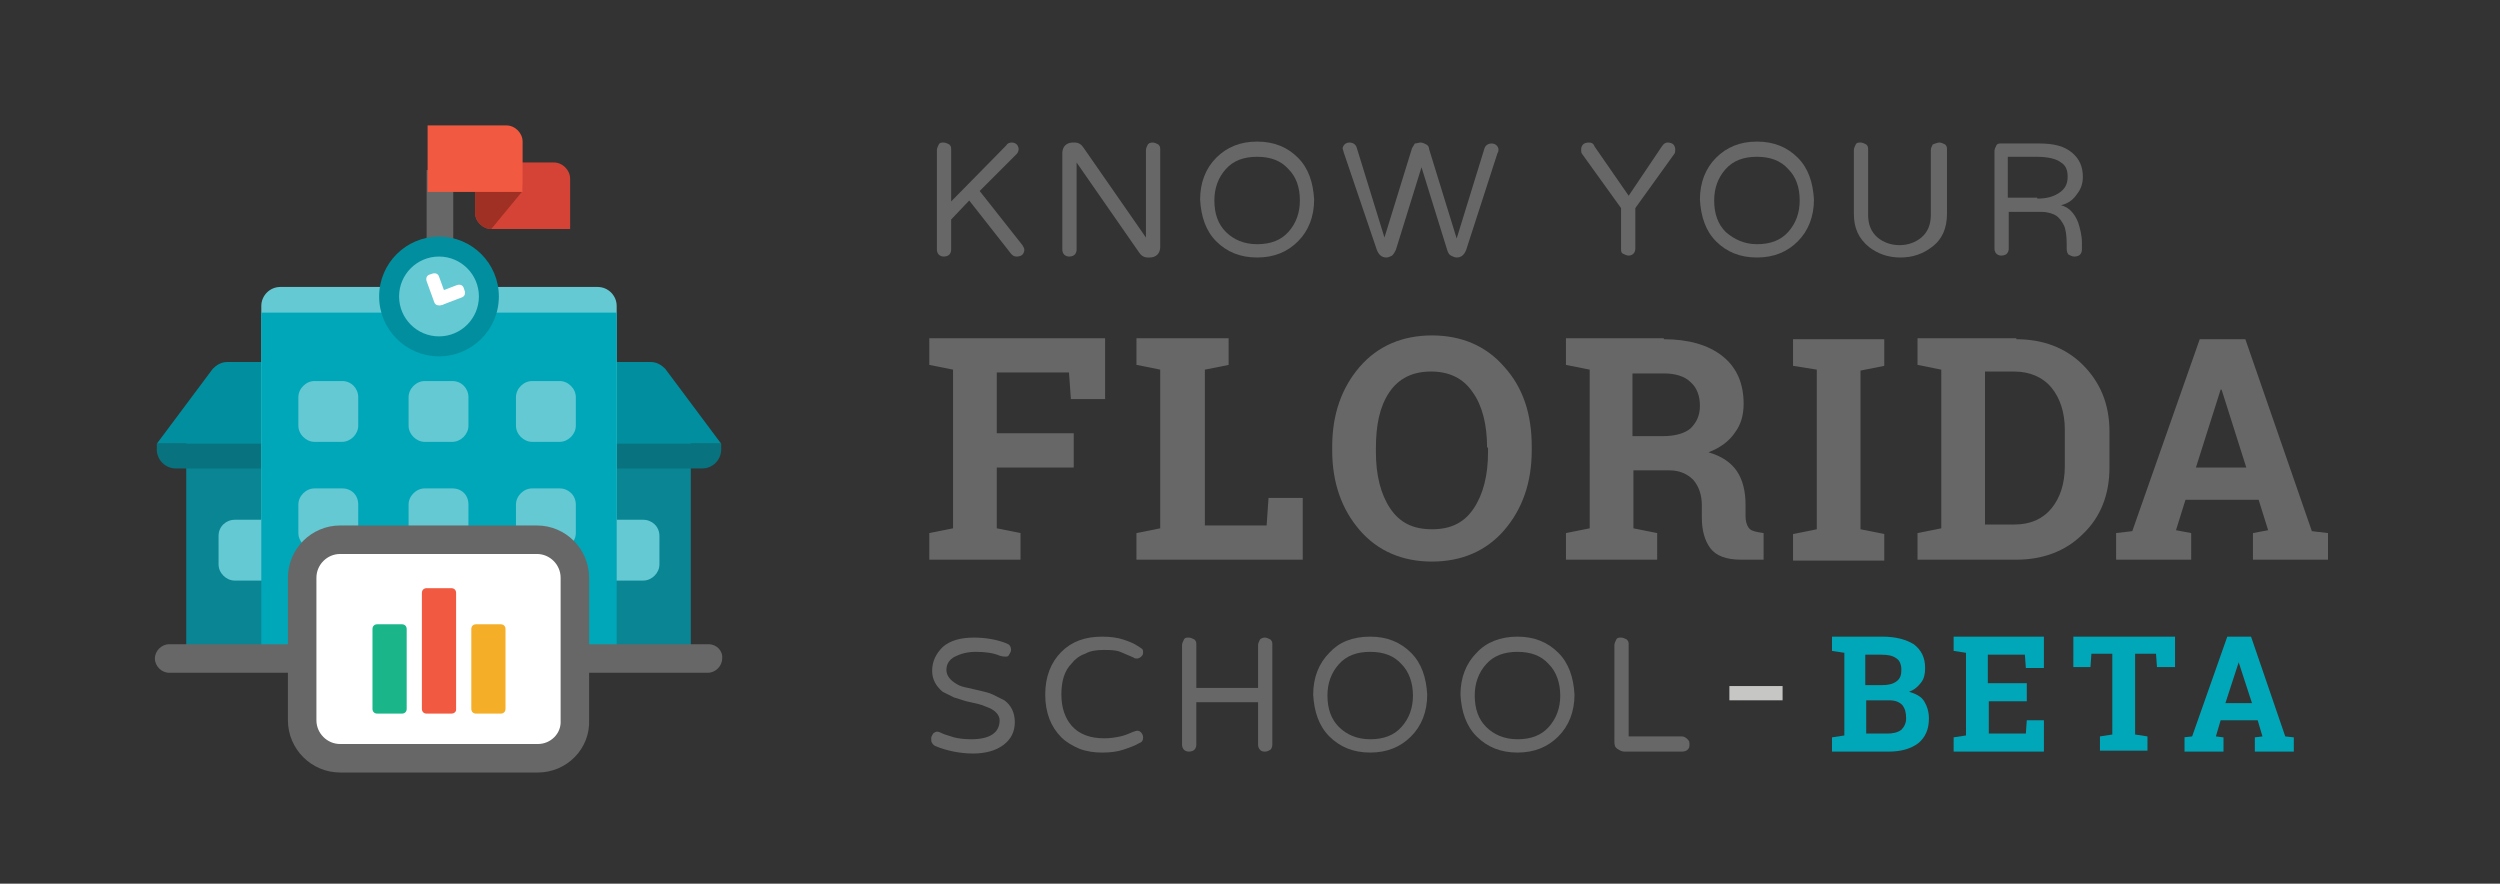 <?xml version="1.0" encoding="utf-8"?>
<!-- Generator: Adobe Illustrator 19.2.1, SVG Export Plug-In . SVG Version: 6.00 Build 0)  -->
<!DOCTYPE svg PUBLIC "-//W3C//DTD SVG 1.1//EN" "http://www.w3.org/Graphics/SVG/1.1/DTD/svg11.dtd">
<svg version="1.1" id="Layer_1" xmlns="http://www.w3.org/2000/svg" xmlns:xlink="http://www.w3.org/1999/xlink" x="0px" y="0px"
	 viewBox="0 0 263.1 93" enable-background="new 0 0 263.1 93" xml:space="preserve">
<rect x="0" y="0" width="263.1" height="93" fill="#333333" stroke="none"/>
<g>
	<g>
		<g>
			<path fill="#098593" d="M19.7,68.6H29V42.9h-7.4c-1.1,0-2,0.9-2,2V68.6z"/>
			<path fill="#64C9D3" d="M24.7,54.7h4.3c0.9,0,1.7,0.8,1.7,1.7v3c0,0.9-0.8,1.7-1.7,1.7h-4.3c-0.9,0-1.7-0.8-1.7-1.7v-3
				C23,55.4,23.8,54.7,24.7,54.7z"/>
			<path fill="#018E9E" d="M36,38.1H23.9c-0.6,0-1.1,0.3-1.5,0.7l-5.9,7.9H36"/>
			<path fill="#08727E" d="M36,49.3H18.5c-1.1,0-2-0.9-2-2v-0.6H36V49.3z"/>
		</g>
		<g>
			<path fill="#098593" d="M72.7,68.6h-9.4V42.9h7.4c1.1,0,2,0.9,2,2V68.6z"/>
			<path fill="#64C9D3" d="M67.7,54.7h-4.3c-0.9,0-1.7,0.8-1.7,1.7v3c0,0.9,0.8,1.7,1.7,1.7h4.3c0.9,0,1.7-0.8,1.7-1.7v-3
				C69.4,55.4,68.6,54.7,67.7,54.7z"/>
			<path fill="#018E9E" d="M56.4,38.1h12.1c0.6,0,1.1,0.3,1.5,0.7l5.9,7.9H56.4"/>
			<path fill="#08727E" d="M56.4,49.3h17.5c1.1,0,2-0.9,2-2v-0.6H56.4V49.3z"/>
		</g>
	</g>
	<path fill="#64C9D3" d="M64.9,57.4H27.5V32.2c0-1.1,0.9-2,2-2h33.4c1.1,0,2,0.9,2,2V57.4z"/>
	<rect x="27.5" y="32.9" fill="#00A7B9" width="37.4" height="36.7"/>
	<rect x="44.9" y="17.9" fill="#676767" width="2.8" height="8.2"/>
	<path fill="#D44336" d="M60,24.1h-8.3c-0.9,0-1.7-0.8-1.7-1.7v-5.3h8.3c0.9,0,1.7,0.8,1.7,1.7V24.1z"/>
	<path fill="#9F3023" d="M55,20.1l-3.3,4c-0.9,0-1.7-0.8-1.7-1.7v-5.3h4.8L55,20.1z"/>
	<path fill="#F15940" d="M55,20.2h-10v-7h8.3c0.9,0,1.7,0.8,1.7,1.7V20.2z"/>
	<path fill="#64C9D3" d="M58.9,51.4H56c-0.9,0-1.7,0.8-1.7,1.7v3c0,0.9,0.8,1.7,1.7,1.7h2.9c0.9,0,1.7-0.8,1.7-1.7v-3
		C60.6,52.1,59.8,51.4,58.9,51.4z"/>
	<path fill="#64C9D3" d="M47.6,51.4h-2.9c-0.9,0-1.7,0.8-1.7,1.7v3c0,0.9,0.8,1.7,1.7,1.7h2.9c0.9,0,1.7-0.8,1.7-1.7v-3
		C49.3,52.1,48.6,51.4,47.6,51.4z"/>
	<path fill="#64C9D3" d="M36,51.4h-2.9c-0.9,0-1.7,0.8-1.7,1.7v3c0,0.9,0.8,1.7,1.7,1.7H36c0.9,0,1.7-0.8,1.7-1.7v-3
		C37.7,52.1,37,51.4,36,51.4z"/>
	<path fill="#64C9D3" d="M36,40.1h-2.9c-0.9,0-1.7,0.8-1.7,1.7v3c0,0.9,0.8,1.7,1.7,1.7H36c0.9,0,1.7-0.8,1.7-1.7v-3
		C37.7,40.9,37,40.1,36,40.1z"/>
	<path fill="#64C9D3" d="M34.6,41.6L34.6,41.6c-0.9,0-1.7,0.8-1.7,1.7v0.1c0,0.9,0.8,1.7,1.7,1.7h0c0.9,0,1.7-0.8,1.7-1.7v-0.1
		C36.3,42.3,35.5,41.6,34.6,41.6z"/>
	<path fill="#64C9D3" d="M47.6,40.1h-2.9c-0.9,0-1.7,0.8-1.7,1.7v3c0,0.9,0.8,1.7,1.7,1.7h2.9c0.9,0,1.7-0.8,1.7-1.7v-3
		C49.3,40.9,48.6,40.1,47.6,40.1z"/>
	<path fill="#64C9D3" d="M58.9,40.1H56c-0.9,0-1.7,0.8-1.7,1.7v3c0,0.9,0.8,1.7,1.7,1.7h2.9c0.9,0,1.7-0.8,1.7-1.7v-3
		C60.6,40.9,59.8,40.1,58.9,40.1z"/>
	<circle fill="#018E9E" cx="46.2" cy="31.2" r="6.3"/>
	<circle fill="#64C9D3" cx="46.2" cy="31.2" r="4.2"/>
	<path fill="#676767" d="M74.6,67.8H17.8c-0.8,0-1.5,0.7-1.5,1.5v0c0,0.8,0.7,1.5,1.5,1.5h56.7c0.8,0,1.5-0.7,1.5-1.5v0
		C76.1,68.5,75.4,67.8,74.6,67.8z"/>
	<g>
		<path fill="#FFFFFF" stroke="#676767" stroke-width="3" stroke-miterlimit="10" d="M56.6,79.8H35.8c-2.2,0-4-1.8-4-4v-15
			c0-2.2,1.8-4,4-4h20.7c2.2,0,4,1.8,4,4v15C60.6,78,58.8,79.8,56.6,79.8z"/>
		<g>
			<path fill="#1AB689" d="M42.3,75.1h-2.6c-0.3,0-0.5-0.2-0.5-0.5v-8.4c0-0.3,0.2-0.5,0.5-0.5h2.6c0.3,0,0.5,0.2,0.5,0.5v8.4
				C42.8,74.9,42.6,75.1,42.3,75.1z"/>
			<path fill="#F5AE27" d="M52.7,75.1h-2.6c-0.3,0-0.5-0.2-0.5-0.5v-8.4c0-0.3,0.2-0.5,0.5-0.5h2.6c0.3,0,0.5,0.2,0.5,0.5v8.4
				C53.2,74.9,53,75.1,52.7,75.1z"/>
			<path fill="#F15940" d="M47.5,75.1h-2.6c-0.3,0-0.5-0.2-0.5-0.5V62.4c0-0.3,0.2-0.5,0.5-0.5h2.6c0.3,0,0.5,0.2,0.5,0.5v12.3
				C48,74.9,47.8,75.1,47.5,75.1z"/>
		</g>
	</g>
	<path fill="#FFFFFF" d="M46.7,32l-0.3,0.1c-0.3,0.1-0.6,0-0.7-0.3l-0.8-2.2c-0.1-0.3,0-0.6,0.3-0.7l0.3-0.1c0.3-0.1,0.6,0,0.7,0.3
		l0.8,2.2C47.1,31.6,47,31.9,46.7,32z"/>
	<path fill="#FFFFFF" d="M45.8,31.8l-0.1-0.3c-0.1-0.3,0-0.6,0.3-0.7l2.1-0.8c0.3-0.1,0.6,0,0.7,0.3l0.1,0.3c0.1,0.3,0,0.6-0.3,0.7
		l-2.1,0.8C46.2,32.2,45.9,32,45.8,31.8z"/>
	<g>
		<g>
			<path fill="#676767" d="M107.6,25.8c0.1,0.2,0.2,0.3,0.2,0.5c0,0.2-0.1,0.4-0.2,0.5c-0.1,0.1-0.3,0.2-0.6,0.2s-0.4-0.1-0.6-0.3
				l-4.4-5.6l-1.9,2v3.2c0,0.2-0.1,0.4-0.2,0.5S99.6,27,99.3,27c-0.2,0-0.4-0.1-0.5-0.2s-0.2-0.3-0.2-0.5V15.8
				c0-0.2,0.1-0.4,0.2-0.6c0.1-0.2,0.3-0.2,0.5-0.2c0.2,0,0.4,0.1,0.6,0.2c0.2,0.2,0.2,0.3,0.2,0.6v5.4l5.8-5.9
				c0.1-0.2,0.3-0.3,0.6-0.3c0.2,0,0.4,0.1,0.5,0.2c0.1,0.1,0.2,0.3,0.2,0.5c0,0.2-0.1,0.4-0.2,0.5l-3.9,3.9L107.6,25.8z"/>
			<path fill="#676767" d="M121.3,15c0.2,0,0.4,0.1,0.6,0.2c0.2,0.2,0.2,0.3,0.2,0.6v10.2c0,0.3-0.1,0.6-0.3,0.8
				c-0.2,0.2-0.5,0.3-0.8,0.3h-0.2c-0.4,0-0.7-0.2-0.9-0.5l-6.6-9.5v9.2c0,0.2-0.1,0.4-0.2,0.5s-0.3,0.2-0.6,0.2
				c-0.2,0-0.4-0.1-0.5-0.2s-0.2-0.3-0.2-0.5V16.1c0-0.3,0.1-0.6,0.3-0.8c0.2-0.2,0.5-0.3,0.8-0.3h0.2c0.4,0,0.7,0.2,0.9,0.5
				l6.6,9.5v-9.2c0-0.2,0.1-0.4,0.2-0.6C120.9,15.1,121,15,121.3,15z"/>
			<path fill="#676767" d="M132.3,14.9c1.8,0,3.2,0.6,4.3,1.7c1.1,1.1,1.6,2.6,1.7,4.4c0,1.8-0.6,3.3-1.7,4.4
				c-1.1,1.1-2.5,1.7-4.3,1.7c-1.8,0-3.2-0.6-4.3-1.7c-1.1-1.1-1.6-2.6-1.7-4.4c0-1.8,0.6-3.3,1.7-4.4
				C129.1,15.5,130.5,14.9,132.3,14.9z M132.3,25.7c1.4,0,2.5-0.4,3.3-1.3c0.8-0.9,1.2-2,1.2-3.3c0-1.4-0.4-2.5-1.2-3.3
				c-0.8-0.9-1.9-1.3-3.3-1.3c-1.4,0-2.5,0.4-3.3,1.3c-0.8,0.9-1.2,2-1.2,3.3c0,1.4,0.4,2.5,1.2,3.3
				C129.8,25.2,130.9,25.7,132.3,25.7z"/>
			<path fill="#676767" d="M149.5,15c0.2,0,0.4,0.1,0.6,0.2c0.2,0.1,0.3,0.3,0.3,0.5l2.9,9.4l2.9-9.4c0.1-0.4,0.4-0.6,0.8-0.6
				c0.2,0,0.4,0.1,0.5,0.2s0.2,0.3,0.2,0.4s0,0.3-0.1,0.4l-3.3,10.2c-0.2,0.5-0.5,0.8-1,0.8c-0.2,0-0.4-0.1-0.6-0.2
				c-0.2-0.1-0.3-0.3-0.4-0.6l-2.7-8.7l-2.7,8.7c-0.1,0.2-0.2,0.4-0.4,0.6c-0.2,0.1-0.4,0.2-0.6,0.2c-0.5,0-0.8-0.3-1-0.8L141.4,16
				c0-0.1-0.1-0.3-0.1-0.4s0.1-0.3,0.2-0.4c0.1-0.1,0.3-0.2,0.5-0.2c0.4,0,0.7,0.2,0.8,0.6l2.9,9.4l2.9-9.4c0.1-0.2,0.2-0.3,0.3-0.5
				C149.1,15.1,149.3,15,149.5,15z"/>
			<path fill="#676767" d="M174.9,15.4c0.2-0.3,0.4-0.4,0.6-0.4c0.3,0,0.5,0.1,0.6,0.2c0.1,0.1,0.2,0.3,0.2,0.5s0,0.4-0.1,0.5
				l-4.1,5.7v4.3c0,0.2-0.1,0.4-0.2,0.5c-0.1,0.1-0.3,0.2-0.5,0.2c-0.2,0-0.4-0.1-0.6-0.2c-0.2-0.1-0.2-0.3-0.2-0.5v-4.3l-4.1-5.7
				c-0.1-0.1-0.1-0.3-0.1-0.5s0.1-0.4,0.2-0.5s0.3-0.2,0.6-0.2c0.3,0,0.5,0.1,0.6,0.4l3.6,5.2L174.9,15.4z"/>
			<path fill="#676767" d="M184.9,14.9c1.8,0,3.2,0.6,4.3,1.7c1.1,1.1,1.6,2.6,1.7,4.4c0,1.8-0.6,3.3-1.7,4.4
				c-1.1,1.1-2.5,1.7-4.3,1.7c-1.8,0-3.2-0.6-4.3-1.7c-1.1-1.1-1.6-2.6-1.7-4.4c0-1.8,0.6-3.3,1.7-4.4
				C181.7,15.5,183.1,14.9,184.9,14.9z M184.9,25.7c1.4,0,2.5-0.4,3.3-1.3c0.8-0.9,1.2-2,1.2-3.3c0-1.4-0.4-2.5-1.2-3.3
				c-0.8-0.9-1.9-1.3-3.3-1.3c-1.4,0-2.5,0.4-3.3,1.3c-0.8,0.9-1.2,2-1.2,3.3c0,1.4,0.4,2.5,1.2,3.3
				C182.5,25.2,183.6,25.7,184.9,25.7z"/>
			<path fill="#676767" d="M204.1,15c0.2,0,0.4,0.1,0.6,0.2c0.2,0.2,0.2,0.3,0.2,0.6v6.7c0,1.5-0.5,2.7-1.6,3.5
				c-0.9,0.7-2,1.1-3.3,1.1c-1.3,0-2.4-0.4-3.3-1.1c-1.1-0.9-1.6-2-1.6-3.5v-6.7c0-0.2,0.1-0.4,0.2-0.6c0.1-0.2,0.3-0.2,0.5-0.2
				c0.2,0,0.4,0.1,0.6,0.2c0.2,0.2,0.2,0.3,0.2,0.6v6.8c0,1,0.3,1.8,1,2.4c0.6,0.5,1.4,0.8,2.3,0.8c0.9,0,1.7-0.3,2.3-0.8
				c0.7-0.6,1-1.4,1-2.4v-6.8c0-0.2,0.1-0.4,0.2-0.6C203.7,15.1,203.9,15,204.1,15z"/>
			<path fill="#676767" d="M219.1,26.3c0,0.2-0.1,0.4-0.2,0.5s-0.3,0.2-0.6,0.2c-0.2,0-0.4-0.1-0.6-0.2c-0.1-0.1-0.2-0.3-0.2-0.6
				v-0.5c0-0.9-0.1-1.6-0.3-2s-0.5-0.8-0.8-1s-0.9-0.4-1.5-0.4h-3.5v3.9c0,0.2-0.1,0.4-0.2,0.5s-0.3,0.2-0.6,0.2
				c-0.2,0-0.4-0.1-0.5-0.2s-0.2-0.3-0.2-0.5V15.9c0-0.2,0.1-0.4,0.2-0.6c0.1-0.2,0.3-0.2,0.5-0.2h4c1.6,0,2.7,0.3,3.5,1
				c0.7,0.6,1.1,1.4,1.1,2.5c0,0.7-0.2,1.3-0.6,1.8c-0.4,0.6-0.9,1-1.7,1.2c0.8,0.2,1.4,0.8,1.8,1.8c0.2,0.6,0.4,1.4,0.4,2.1V26.3z
				 M214.4,20.9c1,0,1.7-0.2,2.3-0.6c0.6-0.4,0.9-0.9,0.9-1.7c0-0.7-0.2-1.2-0.7-1.5c-0.5-0.4-1.4-0.6-2.6-0.6h-3v4.3H214.4z"/>
			<path fill="#676767" d="M97.8,56.1l2.5-0.5V38.9l-2.5-0.5v-2.8h18.5V42h-3.6l-0.2-2.8h-7.6v6.4h8.1v3.6h-8.1v6.4l2.5,0.5v2.8
				h-9.6V56.1z"/>
			<path fill="#676767" d="M119.6,58.9v-2.8l2.5-0.5V38.9l-2.5-0.5v-2.8h2.5h4.7h2.5v2.8l-2.5,0.5v16.4h6.5l0.2-2.9h3.6v6.5H119.6z"
				/>
			<path fill="#676767" d="M161.2,47.4c0,3.4-1,6.2-2.9,8.4s-4.5,3.3-7.6,3.3c-3.1,0-5.7-1.1-7.6-3.3c-1.9-2.2-2.9-5-2.9-8.4v-0.4
				c0-3.4,1-6.2,2.9-8.4s4.5-3.3,7.6-3.3c3.1,0,5.7,1.1,7.6,3.3c2,2.2,2.9,5,2.9,8.4V47.4z M156.5,47.1c0-2.4-0.5-4.4-1.5-5.8
				c-1-1.5-2.5-2.2-4.4-2.2s-3.4,0.7-4.4,2.2c-1,1.5-1.4,3.4-1.4,5.9v0.4c0,2.4,0.5,4.4,1.5,5.9c1,1.5,2.4,2.2,4.4,2.2
				c2,0,3.4-0.7,4.4-2.2c1-1.5,1.5-3.5,1.5-5.9V47.1z"/>
			<path fill="#676767" d="M175.1,35.7c2.6,0,4.7,0.6,6.2,1.8s2.2,2.9,2.2,5c0,1.2-0.3,2.2-0.9,3c-0.6,0.9-1.5,1.6-2.8,2.1
				c1.4,0.4,2.4,1.1,3,2s0.9,2.1,0.9,3.5v1.2c0,0.5,0.1,0.9,0.3,1.2c0.2,0.3,0.5,0.4,1,0.5l0.6,0.1v2.8h-2.4c-1.5,0-2.6-0.4-3.2-1.2
				s-0.9-1.9-0.9-3.2v-1.3c0-1.1-0.3-2-0.9-2.7c-0.6-0.6-1.4-1-2.5-1h-3.8v6.1l2.5,0.5v2.8h-9.6v-2.8l2.5-0.5V38.9l-2.5-0.5v-2.8
				h2.5H175.1z M171.8,45.9h3.2c1.3,0,2.3-0.3,2.9-0.8c0.6-0.6,1-1.3,1-2.4c0-1-0.3-1.9-1-2.5c-0.6-0.6-1.6-0.9-2.8-0.9h-3.3V45.9z"
				/>
			<path fill="#676767" d="M188.7,38.5v-2.8h9.6v2.8l-2.5,0.5v16.7l2.5,0.5v2.8h-9.6v-2.8l2.5-0.5V38.9L188.7,38.5z"/>
			<path fill="#676767" d="M212.2,35.7c2.8,0,5.2,0.9,7,2.7c1.8,1.8,2.8,4.1,2.8,7v3.8c0,2.8-0.9,5.2-2.8,7c-1.8,1.8-4.2,2.7-7,2.7
				h-10.4v-2.8l2.5-0.5V38.9l-2.5-0.5v-2.8h2.5H212.2z M208.9,39.2v16h3.1c1.7,0,3-0.6,3.9-1.7c0.9-1.1,1.4-2.6,1.4-4.4v-3.9
				c0-1.8-0.5-3.3-1.4-4.4c-0.9-1.1-2.3-1.7-3.9-1.7H208.9z"/>
			<path fill="#676767" d="M222.7,56.1l1.7-0.2l7.1-20.2h4.8l7,20.2l1.7,0.2v2.8h-7.9v-2.8l1.6-0.3l-1-3.2H230l-1,3.2l1.6,0.3v2.8
				h-7.9V56.1z M231.1,49.2h5.3l-2.6-8.2h-0.1L231.1,49.2z"/>
			<path fill="#676767" d="M102.2,77.8c2,0,3-0.7,3-2c0-0.5-0.4-1-1.1-1.3c-0.3-0.1-0.7-0.3-1.1-0.4c-0.4-0.1-0.9-0.2-1.3-0.3
				s-0.9-0.3-1.3-0.4c-0.4-0.2-0.8-0.4-1.2-0.6c-0.7-0.6-1.1-1.3-1.1-2.2c0-1,0.4-1.8,1.1-2.5c0.8-0.7,1.9-1,3.3-1
				c1.2,0,2.4,0.2,3.4,0.6c0.3,0.1,0.5,0.3,0.5,0.7c0,0.2-0.1,0.3-0.2,0.5s-0.2,0.2-0.4,0.2c-0.1,0-0.3,0-0.6-0.1
				c-0.7-0.3-1.6-0.4-2.5-0.4c-0.9,0-1.6,0.2-2.2,0.5c-0.6,0.3-0.9,0.8-0.9,1.4c0,0.6,0.4,1.1,1.1,1.5c0.3,0.2,0.7,0.3,1.2,0.4
				c0.4,0.1,0.9,0.2,1.3,0.3s0.9,0.2,1.3,0.4c0.4,0.2,0.8,0.4,1.2,0.6c0.7,0.5,1.1,1.3,1.1,2.3c0,1-0.4,1.8-1.2,2.4
				c-0.8,0.6-1.9,0.9-3.2,0.9c-1.4,0-2.8-0.3-4-0.8c-0.1-0.1-0.2-0.1-0.3-0.3c-0.1-0.1-0.1-0.3-0.1-0.5c0-0.2,0.1-0.3,0.2-0.5
				c0.1-0.1,0.3-0.2,0.4-0.2c0.2,0,0.4,0.1,0.6,0.2c0.2,0.1,0.6,0.2,1.2,0.4C100.8,77.7,101.4,77.8,102.2,77.8z"/>
			<path fill="#676767" d="M119.3,77c0.1,0,0.2-0.1,0.4-0.1c0.2,0,0.3,0.1,0.4,0.2c0.1,0.1,0.2,0.3,0.2,0.5c0,0.3-0.1,0.5-0.4,0.6
				c-0.5,0.3-1.1,0.5-1.7,0.7c-0.6,0.2-1.3,0.3-2.2,0.3c-0.8,0-1.6-0.1-2.4-0.4c-0.7-0.3-1.4-0.7-1.9-1.2c-1.1-1.1-1.7-2.6-1.7-4.5
				s0.6-3.4,1.7-4.5c1.1-1.1,2.5-1.6,4.3-1.6c0.8,0,1.6,0.1,2.2,0.3c0.6,0.2,1.1,0.4,1.4,0.6s0.5,0.3,0.6,0.4
				c0.1,0.1,0.1,0.2,0.1,0.4c0,0.2-0.1,0.3-0.2,0.4c-0.1,0.1-0.3,0.2-0.4,0.2c-0.2,0-0.3,0-0.4-0.1c-0.5-0.2-0.9-0.4-1.4-0.6
				s-1.1-0.2-1.8-0.2s-1.4,0.1-1.9,0.4c-0.6,0.2-1.1,0.6-1.4,1c-0.8,0.8-1.1,1.9-1.1,3.3s0.4,2.5,1.1,3.3c0.8,0.9,2,1.3,3.4,1.3
				c0.7,0,1.2-0.1,1.7-0.2S118.8,77.2,119.3,77z"/>
			<path fill="#676767" d="M133.1,67.1c0.2,0,0.4,0.1,0.6,0.2c0.2,0.2,0.2,0.3,0.2,0.6v10.5c0,0.2-0.1,0.4-0.2,0.5
				c-0.2,0.1-0.3,0.2-0.6,0.2s-0.4-0.1-0.5-0.2c-0.1-0.1-0.2-0.3-0.2-0.5v-4.5h-6.5v4.5c0,0.2-0.1,0.4-0.2,0.5s-0.3,0.2-0.6,0.2
				c-0.2,0-0.4-0.1-0.5-0.2s-0.2-0.3-0.2-0.5V67.9c0-0.2,0.1-0.4,0.2-0.6c0.1-0.2,0.3-0.2,0.5-0.2c0.2,0,0.4,0.1,0.6,0.2
				c0.2,0.2,0.2,0.3,0.2,0.6v4.5h6.5v-4.5c0-0.2,0.1-0.4,0.2-0.6C132.7,67.2,132.9,67.1,133.1,67.1z"/>
			<path fill="#676767" d="M144.2,67c1.8,0,3.2,0.6,4.3,1.7c1.1,1.1,1.6,2.6,1.7,4.4c0,1.8-0.6,3.3-1.7,4.4
				c-1.1,1.1-2.5,1.7-4.3,1.7c-1.8,0-3.2-0.6-4.3-1.7c-1.1-1.1-1.6-2.6-1.7-4.4c0-1.8,0.6-3.3,1.7-4.4C140.9,67.6,142.3,67,144.2,67
				z M144.2,77.8c1.4,0,2.5-0.4,3.3-1.3c0.8-0.9,1.2-2,1.2-3.3c0-1.3-0.4-2.5-1.2-3.3c-0.8-0.9-1.9-1.3-3.3-1.3
				c-1.4,0-2.5,0.4-3.3,1.3c-0.8,0.9-1.2,2-1.2,3.3c0,1.4,0.4,2.5,1.2,3.3C141.7,77.3,142.8,77.8,144.2,77.8z"/>
			<path fill="#676767" d="M159.7,67c1.8,0,3.2,0.6,4.3,1.7c1.1,1.1,1.6,2.6,1.7,4.4c0,1.8-0.6,3.3-1.7,4.4
				c-1.1,1.1-2.5,1.7-4.3,1.7c-1.8,0-3.2-0.6-4.3-1.7c-1.1-1.1-1.6-2.6-1.7-4.4c0-1.8,0.6-3.3,1.7-4.4C156.4,67.6,157.9,67,159.7,67
				z M159.7,77.8c1.4,0,2.5-0.4,3.3-1.3c0.8-0.9,1.2-2,1.2-3.3c0-1.3-0.4-2.5-1.2-3.3c-0.8-0.9-1.9-1.3-3.3-1.3
				c-1.4,0-2.5,0.4-3.3,1.3c-0.8,0.9-1.2,2-1.2,3.3c0,1.4,0.4,2.5,1.2,3.3C157.2,77.3,158.3,77.8,159.7,77.8z"/>
			<path fill="#676767" d="M177.6,77.8c0.2,0.2,0.2,0.3,0.2,0.6s-0.1,0.4-0.2,0.5s-0.3,0.2-0.6,0.2h-6c-0.3,0-0.5-0.1-0.8-0.3
				s-0.3-0.5-0.3-0.8V67.9c0-0.2,0.1-0.4,0.2-0.6c0.1-0.2,0.3-0.2,0.5-0.2c0.2,0,0.4,0.1,0.6,0.2c0.2,0.2,0.2,0.3,0.2,0.6v9.6h5.6
				C177.2,77.5,177.4,77.6,177.6,77.8z"/>
		</g>
	</g>
</g>
<g>
	<path fill="#00A7B9" d="M198.1,67c1.4,0,2.5,0.3,3.3,0.8c0.8,0.6,1.2,1.4,1.2,2.5c0,0.6-0.1,1.1-0.4,1.5c-0.3,0.4-0.7,0.8-1.3,1
		c0.7,0.2,1.3,0.5,1.6,1s0.5,1.1,0.5,1.8c0,1.2-0.4,2-1.1,2.6c-0.8,0.6-1.8,0.9-3.2,0.9h-5.9v-1.5l1.3-0.2v-8.7l-1.3-0.2V67h1.3
		H198.1z M196.4,72.1h1.7c0.6,0,1.1-0.1,1.5-0.4s0.5-0.7,0.5-1.2c0-0.6-0.2-1-0.5-1.2c-0.4-0.3-0.9-0.4-1.6-0.4h-1.7V72.1z
		 M196.4,73.7v3.5h2.2c0.6,0,1.1-0.1,1.5-0.4c0.3-0.3,0.5-0.7,0.5-1.2c0-0.6-0.1-1-0.4-1.4c-0.3-0.3-0.7-0.5-1.4-0.5H196.4z"/>
	<path fill="#00A7B9" d="M213.4,73.8h-4.1v3.4h3.9l0.1-1.4h1.8v3.3h-9.5v-1.5l1.3-0.2v-8.7l-1.3-0.2V67h1.3h8.2v3.3h-1.9l-0.1-1.4
		h-3.9v3h4.1V73.8z"/>
	<path fill="#00A7B9" d="M228.9,67v3.2h-1.9l-0.1-1.4h-2.2v8.5l1.3,0.2v1.5h-5v-1.5l1.3-0.2v-8.5h-2.2l-0.1,1.4h-1.8V67H228.9z"/>
	<path fill="#00A7B9" d="M229.8,77.6l0.9-0.1l3.7-10.5h2.5l3.6,10.5l0.9,0.1v1.5h-4.1v-1.5l0.8-0.1l-0.5-1.7h-3.9l-0.5,1.7l0.8,0.1
		v1.5h-4.1V77.6z M234.2,74h2.8l-1.4-4.3h0L234.2,74z"/>
</g>
<rect x="182" y="72.2" fill="#C6C6C5" width="5.6" height="1.5"/>
</svg>
